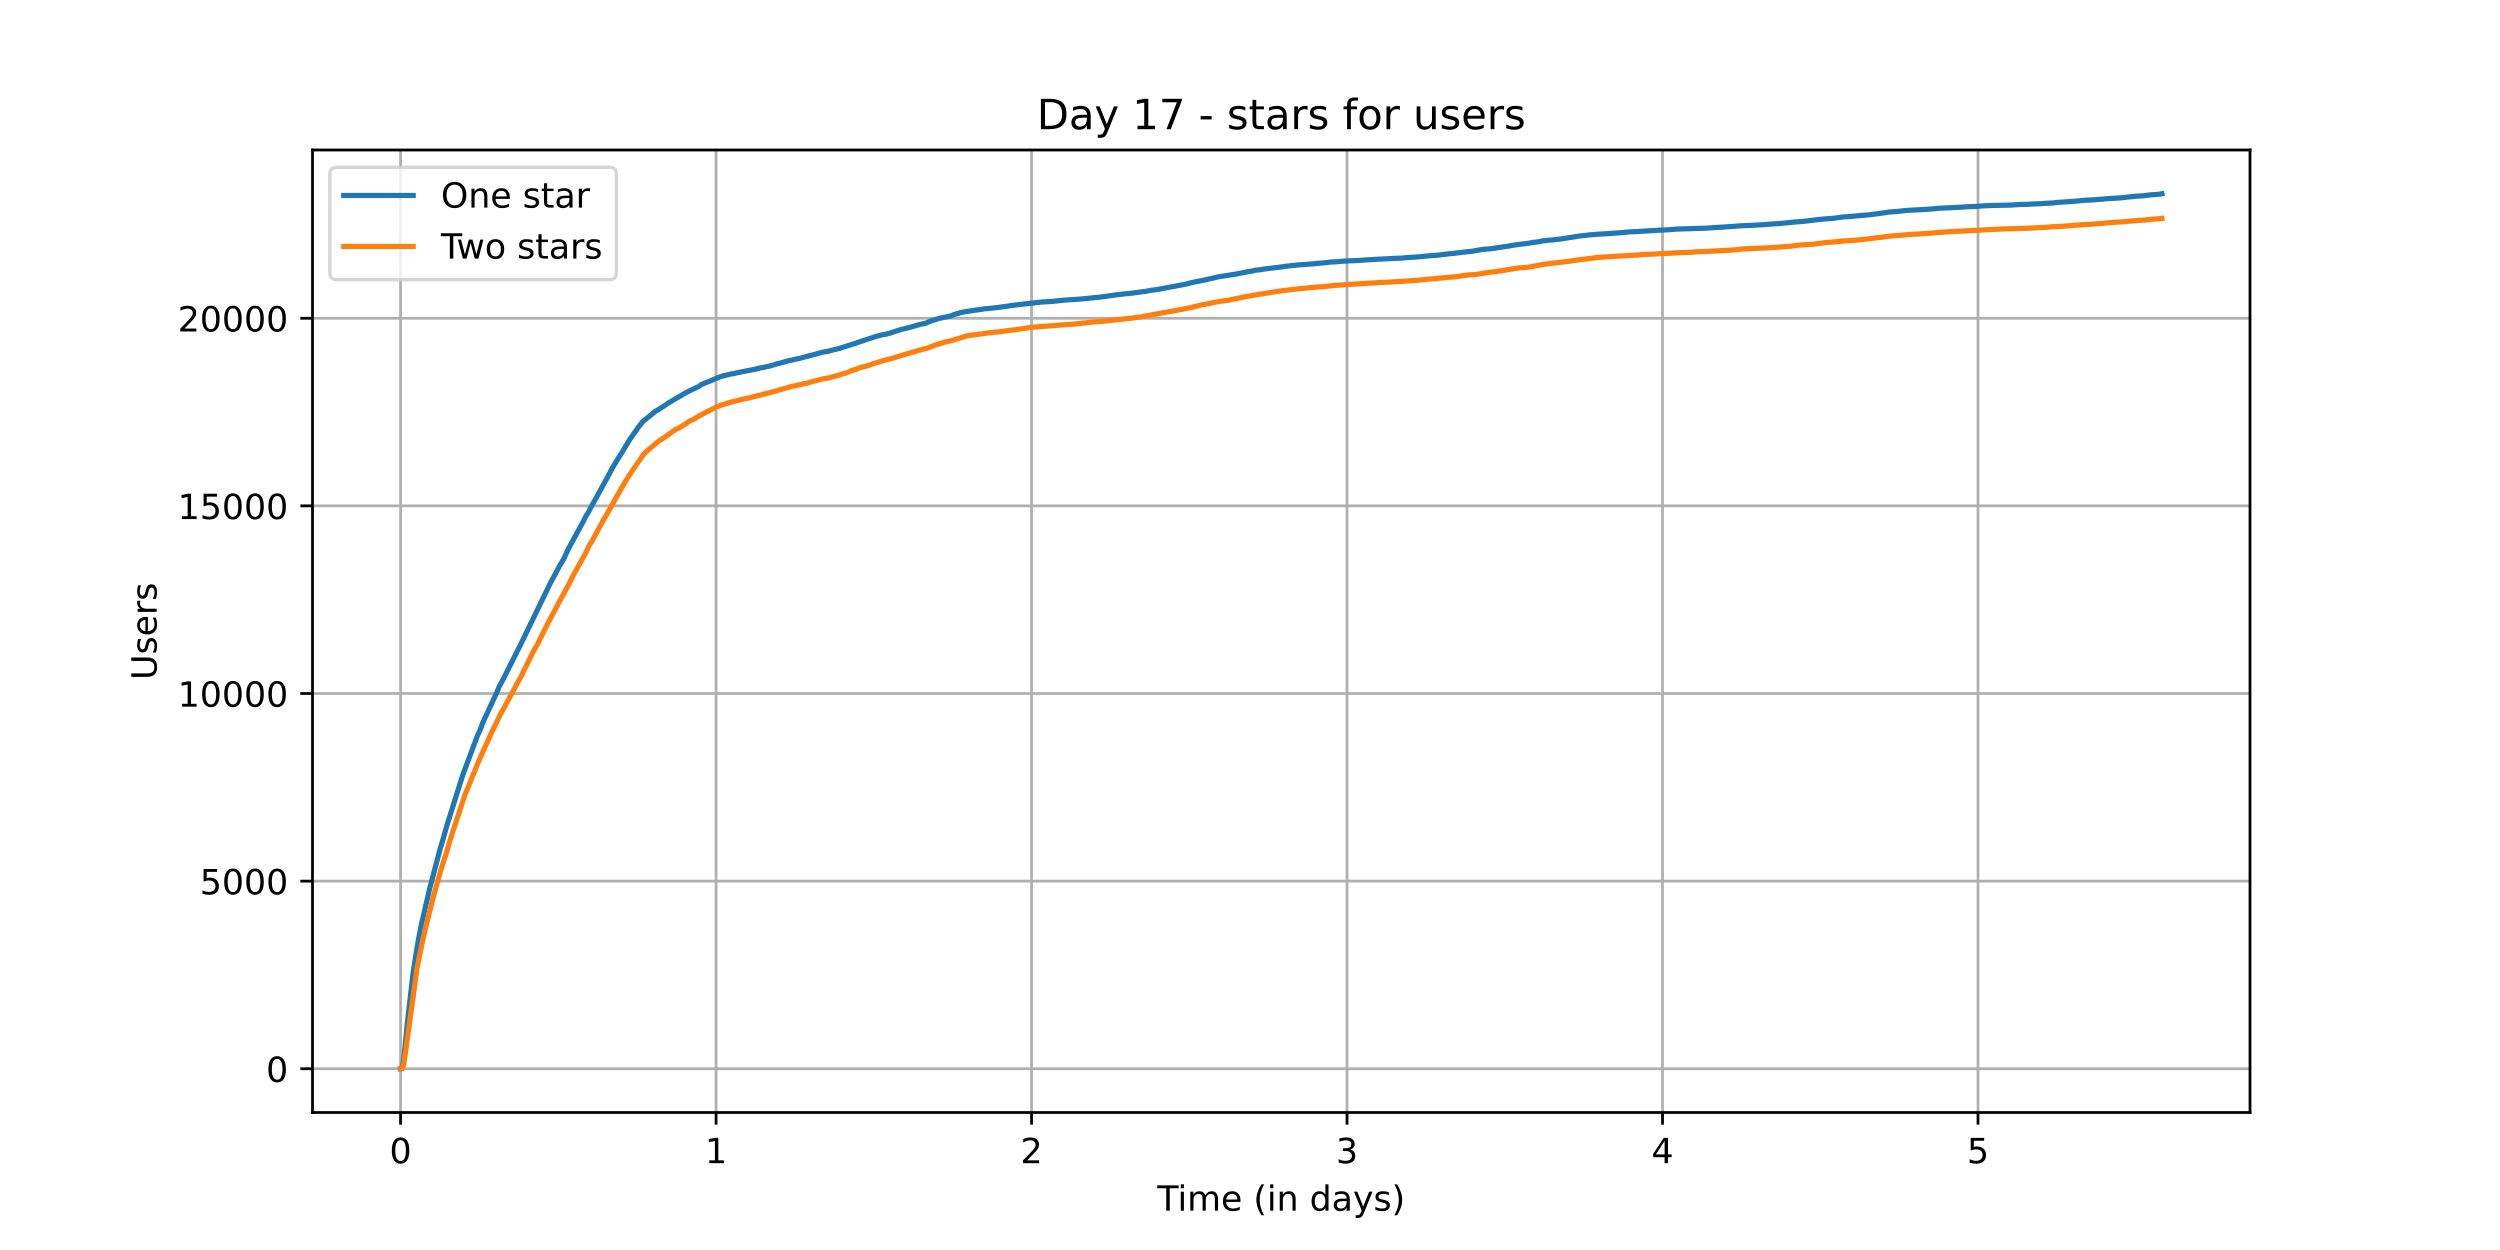 <?xml version="1.0" encoding="utf-8" standalone="no"?>
<!DOCTYPE svg PUBLIC "-//W3C//DTD SVG 1.1//EN"
  "http://www.w3.org/Graphics/SVG/1.1/DTD/svg11.dtd">
<!-- Created with matplotlib (https://matplotlib.org/) -->
<svg height="360pt" version="1.1" viewBox="0 0 720 360" width="720pt" xmlns="http://www.w3.org/2000/svg" xmlns:xlink="http://www.w3.org/1999/xlink">
 <defs>
  <style type="text/css">*{stroke-linecap:butt;stroke-linejoin:round;}</style>
 </defs>
 <g id="figure_1">
  <g id="patch_1">
   <path d="M 0 360 
L 720 360 
L 720 0 
L 0 0 
z
" style="fill:#ffffff;"/>
  </g>
  <g id="axes_1">
   <g id="patch_2">
    <path d="M 90 320.4 
L 648 320.4 
L 648 43.2 
L 90 43.2 
z
" style="fill:#ffffff;"/>
   </g>
   <g id="matplotlib.axis_1">
    <g id="xtick_1">
     <g id="line2d_1">
      <path clip-path="url(#p20325090d9)" d="M 115.364 320.4 
L 115.364 43.2 
" style="fill:none;stroke:#b0b0b0;stroke-linecap:square;stroke-width:0.8;"/>
     </g>
     <g id="line2d_2">
      <defs>
       <path d="M 0 0 
L 0 3.5 
" id="m3f85463f6f" style="stroke:#000000;stroke-width:0.8;"/>
      </defs>
      <g>
       <use style="stroke:#000000;stroke-width:0.8;" x="115.364" xlink:href="#m3f85463f6f" y="320.4"/>
      </g>
     </g>
     <g id="text_1">
      <!-- 0 -->
      <g transform="translate(112.182 334.998)scale(0.1 -0.1)">
       <defs>
        <path d="M 31.781 66.406 
Q 24.172 66.406 20.328 58.906 
Q 16.5 51.422 16.5 36.375 
Q 16.5 21.391 20.328 13.891 
Q 24.172 6.391 31.781 6.391 
Q 39.453 6.391 43.281 13.891 
Q 47.125 21.391 47.125 36.375 
Q 47.125 51.422 43.281 58.906 
Q 39.453 66.406 31.781 66.406 
z
M 31.781 74.219 
Q 44.047 74.219 50.516 64.516 
Q 56.984 54.828 56.984 36.375 
Q 56.984 17.969 50.516 8.266 
Q 44.047 -1.422 31.781 -1.422 
Q 19.531 -1.422 13.062 8.266 
Q 6.594 17.969 6.594 36.375 
Q 6.594 54.828 13.062 64.516 
Q 19.531 74.219 31.781 74.219 
z
" id="DejaVuSans-48"/>
       </defs>
       <use xlink:href="#DejaVuSans-48"/>
      </g>
     </g>
    </g>
    <g id="xtick_2">
     <g id="line2d_3">
      <path clip-path="url(#p20325090d9)" d="M 206.224 320.4 
L 206.224 43.2 
" style="fill:none;stroke:#b0b0b0;stroke-linecap:square;stroke-width:0.8;"/>
     </g>
     <g id="line2d_4">
      <g>
       <use style="stroke:#000000;stroke-width:0.8;" x="206.224" xlink:href="#m3f85463f6f" y="320.4"/>
      </g>
     </g>
     <g id="text_2">
      <!-- 1 -->
      <g transform="translate(203.043 334.998)scale(0.1 -0.1)">
       <defs>
        <path d="M 12.406 8.297 
L 28.516 8.297 
L 28.516 63.922 
L 10.984 60.406 
L 10.984 69.391 
L 28.422 72.906 
L 38.281 72.906 
L 38.281 8.297 
L 54.391 8.297 
L 54.391 0 
L 12.406 0 
z
" id="DejaVuSans-49"/>
       </defs>
       <use xlink:href="#DejaVuSans-49"/>
      </g>
     </g>
    </g>
    <g id="xtick_3">
     <g id="line2d_5">
      <path clip-path="url(#p20325090d9)" d="M 297.085 320.4 
L 297.085 43.2 
" style="fill:none;stroke:#b0b0b0;stroke-linecap:square;stroke-width:0.8;"/>
     </g>
     <g id="line2d_6">
      <g>
       <use style="stroke:#000000;stroke-width:0.8;" x="297.085" xlink:href="#m3f85463f6f" y="320.4"/>
      </g>
     </g>
     <g id="text_3">
      <!-- 2 -->
      <g transform="translate(293.903 334.998)scale(0.1 -0.1)">
       <defs>
        <path d="M 19.188 8.297 
L 53.609 8.297 
L 53.609 0 
L 7.328 0 
L 7.328 8.297 
Q 12.938 14.109 22.625 23.891 
Q 32.328 33.688 34.812 36.531 
Q 39.547 41.844 41.422 45.531 
Q 43.312 49.219 43.312 52.781 
Q 43.312 58.594 39.234 62.25 
Q 35.156 65.922 28.609 65.922 
Q 23.969 65.922 18.812 64.312 
Q 13.672 62.703 7.812 59.422 
L 7.812 69.391 
Q 13.766 71.781 18.938 73 
Q 24.125 74.219 28.422 74.219 
Q 39.75 74.219 46.484 68.547 
Q 53.219 62.891 53.219 53.422 
Q 53.219 48.922 51.531 44.891 
Q 49.859 40.875 45.406 35.406 
Q 44.188 33.984 37.641 27.219 
Q 31.109 20.453 19.188 8.297 
z
" id="DejaVuSans-50"/>
       </defs>
       <use xlink:href="#DejaVuSans-50"/>
      </g>
     </g>
    </g>
    <g id="xtick_4">
     <g id="line2d_7">
      <path clip-path="url(#p20325090d9)" d="M 387.945 320.4 
L 387.945 43.2 
" style="fill:none;stroke:#b0b0b0;stroke-linecap:square;stroke-width:0.8;"/>
     </g>
     <g id="line2d_8">
      <g>
       <use style="stroke:#000000;stroke-width:0.8;" x="387.945" xlink:href="#m3f85463f6f" y="320.4"/>
      </g>
     </g>
     <g id="text_4">
      <!-- 3 -->
      <g transform="translate(384.764 334.998)scale(0.1 -0.1)">
       <defs>
        <path d="M 40.578 39.312 
Q 47.656 37.797 51.625 33 
Q 55.609 28.219 55.609 21.188 
Q 55.609 10.406 48.188 4.484 
Q 40.766 -1.422 27.094 -1.422 
Q 22.516 -1.422 17.656 -0.516 
Q 12.797 0.391 7.625 2.203 
L 7.625 11.719 
Q 11.719 9.328 16.594 8.109 
Q 21.484 6.891 26.812 6.891 
Q 36.078 6.891 40.938 10.547 
Q 45.797 14.203 45.797 21.188 
Q 45.797 27.641 41.281 31.266 
Q 36.766 34.906 28.719 34.906 
L 20.219 34.906 
L 20.219 43.016 
L 29.109 43.016 
Q 36.375 43.016 40.234 45.922 
Q 44.094 48.828 44.094 54.297 
Q 44.094 59.906 40.109 62.906 
Q 36.141 65.922 28.719 65.922 
Q 24.656 65.922 20.016 65.031 
Q 15.375 64.156 9.812 62.312 
L 9.812 71.094 
Q 15.438 72.656 20.344 73.438 
Q 25.25 74.219 29.594 74.219 
Q 40.828 74.219 47.359 69.109 
Q 53.906 64.016 53.906 55.328 
Q 53.906 49.266 50.438 45.094 
Q 46.969 40.922 40.578 39.312 
z
" id="DejaVuSans-51"/>
       </defs>
       <use xlink:href="#DejaVuSans-51"/>
      </g>
     </g>
    </g>
    <g id="xtick_5">
     <g id="line2d_9">
      <path clip-path="url(#p20325090d9)" d="M 478.806 320.4 
L 478.806 43.2 
" style="fill:none;stroke:#b0b0b0;stroke-linecap:square;stroke-width:0.8;"/>
     </g>
     <g id="line2d_10">
      <g>
       <use style="stroke:#000000;stroke-width:0.8;" x="478.806" xlink:href="#m3f85463f6f" y="320.4"/>
      </g>
     </g>
     <g id="text_5">
      <!-- 4 -->
      <g transform="translate(475.624 334.998)scale(0.1 -0.1)">
       <defs>
        <path d="M 37.797 64.312 
L 12.891 25.391 
L 37.797 25.391 
z
M 35.203 72.906 
L 47.609 72.906 
L 47.609 25.391 
L 58.016 25.391 
L 58.016 17.188 
L 47.609 17.188 
L 47.609 0 
L 37.797 0 
L 37.797 17.188 
L 4.891 17.188 
L 4.891 26.703 
z
" id="DejaVuSans-52"/>
       </defs>
       <use xlink:href="#DejaVuSans-52"/>
      </g>
     </g>
    </g>
    <g id="xtick_6">
     <g id="line2d_11">
      <path clip-path="url(#p20325090d9)" d="M 569.666 320.4 
L 569.666 43.2 
" style="fill:none;stroke:#b0b0b0;stroke-linecap:square;stroke-width:0.8;"/>
     </g>
     <g id="line2d_12">
      <g>
       <use style="stroke:#000000;stroke-width:0.8;" x="569.666" xlink:href="#m3f85463f6f" y="320.4"/>
      </g>
     </g>
     <g id="text_6">
      <!-- 5 -->
      <g transform="translate(566.485 334.998)scale(0.1 -0.1)">
       <defs>
        <path d="M 10.797 72.906 
L 49.516 72.906 
L 49.516 64.594 
L 19.828 64.594 
L 19.828 46.734 
Q 21.969 47.469 24.109 47.828 
Q 26.266 48.188 28.422 48.188 
Q 40.625 48.188 47.75 41.5 
Q 54.891 34.812 54.891 23.391 
Q 54.891 11.625 47.562 5.094 
Q 40.234 -1.422 26.906 -1.422 
Q 22.312 -1.422 17.547 -0.641 
Q 12.797 0.141 7.719 1.703 
L 7.719 11.625 
Q 12.109 9.234 16.797 8.062 
Q 21.484 6.891 26.703 6.891 
Q 35.156 6.891 40.078 11.328 
Q 45.016 15.766 45.016 23.391 
Q 45.016 31 40.078 35.438 
Q 35.156 39.891 26.703 39.891 
Q 22.75 39.891 18.812 39.016 
Q 14.891 38.141 10.797 36.281 
z
" id="DejaVuSans-53"/>
       </defs>
       <use xlink:href="#DejaVuSans-53"/>
      </g>
     </g>
    </g>
    <g id="text_7">
     <!-- Time (in days) -->
     <g transform="translate(333.327 348.677)scale(0.1 -0.1)">
      <defs>
       <path d="M -0.297 72.906 
L 61.375 72.906 
L 61.375 64.594 
L 35.5 64.594 
L 35.5 0 
L 25.594 0 
L 25.594 64.594 
L -0.297 64.594 
z
" id="DejaVuSans-84"/>
       <path d="M 9.422 54.688 
L 18.406 54.688 
L 18.406 0 
L 9.422 0 
z
M 9.422 75.984 
L 18.406 75.984 
L 18.406 64.594 
L 9.422 64.594 
z
" id="DejaVuSans-105"/>
       <path d="M 52 44.188 
Q 55.375 50.25 60.062 53.125 
Q 64.75 56 71.094 56 
Q 79.641 56 84.281 50.016 
Q 88.922 44.047 88.922 33.016 
L 88.922 0 
L 79.891 0 
L 79.891 32.719 
Q 79.891 40.578 77.094 44.375 
Q 74.312 48.188 68.609 48.188 
Q 61.625 48.188 57.562 43.547 
Q 53.516 38.922 53.516 30.906 
L 53.516 0 
L 44.484 0 
L 44.484 32.719 
Q 44.484 40.625 41.703 44.406 
Q 38.922 48.188 33.109 48.188 
Q 26.219 48.188 22.156 43.531 
Q 18.109 38.875 18.109 30.906 
L 18.109 0 
L 9.078 0 
L 9.078 54.688 
L 18.109 54.688 
L 18.109 46.188 
Q 21.188 51.219 25.484 53.609 
Q 29.781 56 35.688 56 
Q 41.656 56 45.828 52.969 
Q 50 49.953 52 44.188 
z
" id="DejaVuSans-109"/>
       <path d="M 56.203 29.594 
L 56.203 25.203 
L 14.891 25.203 
Q 15.484 15.922 20.484 11.062 
Q 25.484 6.203 34.422 6.203 
Q 39.594 6.203 44.453 7.469 
Q 49.312 8.734 54.109 11.281 
L 54.109 2.781 
Q 49.266 0.734 44.188 -0.344 
Q 39.109 -1.422 33.891 -1.422 
Q 20.797 -1.422 13.156 6.188 
Q 5.516 13.812 5.516 26.812 
Q 5.516 40.234 12.766 48.109 
Q 20.016 56 32.328 56 
Q 43.359 56 49.781 48.891 
Q 56.203 41.797 56.203 29.594 
z
M 47.219 32.234 
Q 47.125 39.594 43.094 43.984 
Q 39.062 48.391 32.422 48.391 
Q 24.906 48.391 20.391 44.141 
Q 15.875 39.891 15.188 32.172 
z
" id="DejaVuSans-101"/>
       <path id="DejaVuSans-32"/>
       <path d="M 31 75.875 
Q 24.469 64.656 21.281 53.656 
Q 18.109 42.672 18.109 31.391 
Q 18.109 20.125 21.312 9.062 
Q 24.516 -2 31 -13.188 
L 23.188 -13.188 
Q 15.875 -1.703 12.234 9.375 
Q 8.594 20.453 8.594 31.391 
Q 8.594 42.281 12.203 53.312 
Q 15.828 64.359 23.188 75.875 
z
" id="DejaVuSans-40"/>
       <path d="M 54.891 33.016 
L 54.891 0 
L 45.906 0 
L 45.906 32.719 
Q 45.906 40.484 42.875 44.328 
Q 39.844 48.188 33.797 48.188 
Q 26.516 48.188 22.312 43.547 
Q 18.109 38.922 18.109 30.906 
L 18.109 0 
L 9.078 0 
L 9.078 54.688 
L 18.109 54.688 
L 18.109 46.188 
Q 21.344 51.125 25.703 53.562 
Q 30.078 56 35.797 56 
Q 45.219 56 50.047 50.172 
Q 54.891 44.344 54.891 33.016 
z
" id="DejaVuSans-110"/>
       <path d="M 45.406 46.391 
L 45.406 75.984 
L 54.391 75.984 
L 54.391 0 
L 45.406 0 
L 45.406 8.203 
Q 42.578 3.328 38.25 0.953 
Q 33.938 -1.422 27.875 -1.422 
Q 17.969 -1.422 11.734 6.484 
Q 5.516 14.406 5.516 27.297 
Q 5.516 40.188 11.734 48.094 
Q 17.969 56 27.875 56 
Q 33.938 56 38.25 53.625 
Q 42.578 51.266 45.406 46.391 
z
M 14.797 27.297 
Q 14.797 17.391 18.875 11.75 
Q 22.953 6.109 30.078 6.109 
Q 37.203 6.109 41.297 11.75 
Q 45.406 17.391 45.406 27.297 
Q 45.406 37.203 41.297 42.844 
Q 37.203 48.484 30.078 48.484 
Q 22.953 48.484 18.875 42.844 
Q 14.797 37.203 14.797 27.297 
z
" id="DejaVuSans-100"/>
       <path d="M 34.281 27.484 
Q 23.391 27.484 19.188 25 
Q 14.984 22.516 14.984 16.5 
Q 14.984 11.719 18.141 8.906 
Q 21.297 6.109 26.703 6.109 
Q 34.188 6.109 38.703 11.406 
Q 43.219 16.703 43.219 25.484 
L 43.219 27.484 
z
M 52.203 31.203 
L 52.203 0 
L 43.219 0 
L 43.219 8.297 
Q 40.141 3.328 35.547 0.953 
Q 30.953 -1.422 24.312 -1.422 
Q 15.922 -1.422 10.953 3.297 
Q 6 8.016 6 15.922 
Q 6 25.141 12.172 29.828 
Q 18.359 34.516 30.609 34.516 
L 43.219 34.516 
L 43.219 35.406 
Q 43.219 41.609 39.141 45 
Q 35.062 48.391 27.688 48.391 
Q 23 48.391 18.547 47.266 
Q 14.109 46.141 10.016 43.891 
L 10.016 52.203 
Q 14.938 54.109 19.578 55.047 
Q 24.219 56 28.609 56 
Q 40.484 56 46.344 49.844 
Q 52.203 43.703 52.203 31.203 
z
" id="DejaVuSans-97"/>
       <path d="M 32.172 -5.078 
Q 28.375 -14.844 24.75 -17.812 
Q 21.141 -20.797 15.094 -20.797 
L 7.906 -20.797 
L 7.906 -13.281 
L 13.188 -13.281 
Q 16.891 -13.281 18.938 -11.516 
Q 21 -9.766 23.484 -3.219 
L 25.094 0.875 
L 2.984 54.688 
L 12.5 54.688 
L 29.594 11.922 
L 46.688 54.688 
L 56.203 54.688 
z
" id="DejaVuSans-121"/>
       <path d="M 44.281 53.078 
L 44.281 44.578 
Q 40.484 46.531 36.375 47.5 
Q 32.281 48.484 27.875 48.484 
Q 21.188 48.484 17.844 46.438 
Q 14.5 44.391 14.5 40.281 
Q 14.5 37.156 16.891 35.375 
Q 19.281 33.594 26.516 31.984 
L 29.594 31.297 
Q 39.156 29.25 43.188 25.516 
Q 47.219 21.781 47.219 15.094 
Q 47.219 7.469 41.188 3.016 
Q 35.156 -1.422 24.609 -1.422 
Q 20.219 -1.422 15.453 -0.562 
Q 10.688 0.297 5.422 2 
L 5.422 11.281 
Q 10.406 8.688 15.234 7.391 
Q 20.062 6.109 24.812 6.109 
Q 31.156 6.109 34.562 8.281 
Q 37.984 10.453 37.984 14.406 
Q 37.984 18.062 35.516 20.016 
Q 33.062 21.969 24.703 23.781 
L 21.578 24.516 
Q 13.234 26.266 9.516 29.906 
Q 5.812 33.547 5.812 39.891 
Q 5.812 47.609 11.281 51.797 
Q 16.75 56 26.812 56 
Q 31.781 56 36.172 55.266 
Q 40.578 54.547 44.281 53.078 
z
" id="DejaVuSans-115"/>
       <path d="M 8.016 75.875 
L 15.828 75.875 
Q 23.141 64.359 26.781 53.312 
Q 30.422 42.281 30.422 31.391 
Q 30.422 20.453 26.781 9.375 
Q 23.141 -1.703 15.828 -13.188 
L 8.016 -13.188 
Q 14.5 -2 17.703 9.062 
Q 20.906 20.125 20.906 31.391 
Q 20.906 42.672 17.703 53.656 
Q 14.5 64.656 8.016 75.875 
z
" id="DejaVuSans-41"/>
      </defs>
      <use xlink:href="#DejaVuSans-84"/>
      <use x="57.959" xlink:href="#DejaVuSans-105"/>
      <use x="85.742" xlink:href="#DejaVuSans-109"/>
      <use x="183.154" xlink:href="#DejaVuSans-101"/>
      <use x="244.678" xlink:href="#DejaVuSans-32"/>
      <use x="276.465" xlink:href="#DejaVuSans-40"/>
      <use x="315.479" xlink:href="#DejaVuSans-105"/>
      <use x="343.262" xlink:href="#DejaVuSans-110"/>
      <use x="406.641" xlink:href="#DejaVuSans-32"/>
      <use x="438.428" xlink:href="#DejaVuSans-100"/>
      <use x="501.904" xlink:href="#DejaVuSans-97"/>
      <use x="563.184" xlink:href="#DejaVuSans-121"/>
      <use x="622.363" xlink:href="#DejaVuSans-115"/>
      <use x="674.463" xlink:href="#DejaVuSans-41"/>
     </g>
    </g>
   </g>
   <g id="matplotlib.axis_2">
    <g id="ytick_1">
     <g id="line2d_13">
      <path clip-path="url(#p20325090d9)" d="M 90 307.8 
L 648 307.8 
" style="fill:none;stroke:#b0b0b0;stroke-linecap:square;stroke-width:0.8;"/>
     </g>
     <g id="line2d_14">
      <defs>
       <path d="M 0 0 
L -3.5 0 
" id="md14e456ceb" style="stroke:#000000;stroke-width:0.8;"/>
      </defs>
      <g>
       <use style="stroke:#000000;stroke-width:0.8;" x="90" xlink:href="#md14e456ceb" y="307.8"/>
      </g>
     </g>
     <g id="text_8">
      <!-- 0 -->
      <g transform="translate(76.638 311.599)scale(0.1 -0.1)">
       <use xlink:href="#DejaVuSans-48"/>
      </g>
     </g>
    </g>
    <g id="ytick_2">
     <g id="line2d_15">
      <path clip-path="url(#p20325090d9)" d="M 90 253.764 
L 648 253.764 
" style="fill:none;stroke:#b0b0b0;stroke-linecap:square;stroke-width:0.8;"/>
     </g>
     <g id="line2d_16">
      <g>
       <use style="stroke:#000000;stroke-width:0.8;" x="90" xlink:href="#md14e456ceb" y="253.764"/>
      </g>
     </g>
     <g id="text_9">
      <!-- 5000 -->
      <g transform="translate(57.55 257.564)scale(0.1 -0.1)">
       <use xlink:href="#DejaVuSans-53"/>
       <use x="63.623" xlink:href="#DejaVuSans-48"/>
       <use x="127.246" xlink:href="#DejaVuSans-48"/>
       <use x="190.869" xlink:href="#DejaVuSans-48"/>
      </g>
     </g>
    </g>
    <g id="ytick_3">
     <g id="line2d_17">
      <path clip-path="url(#p20325090d9)" d="M 90 199.729 
L 648 199.729 
" style="fill:none;stroke:#b0b0b0;stroke-linecap:square;stroke-width:0.8;"/>
     </g>
     <g id="line2d_18">
      <g>
       <use style="stroke:#000000;stroke-width:0.8;" x="90" xlink:href="#md14e456ceb" y="199.729"/>
      </g>
     </g>
     <g id="text_10">
      <!-- 10000 -->
      <g transform="translate(51.188 203.528)scale(0.1 -0.1)">
       <use xlink:href="#DejaVuSans-49"/>
       <use x="63.623" xlink:href="#DejaVuSans-48"/>
       <use x="127.246" xlink:href="#DejaVuSans-48"/>
       <use x="190.869" xlink:href="#DejaVuSans-48"/>
       <use x="254.492" xlink:href="#DejaVuSans-48"/>
      </g>
     </g>
    </g>
    <g id="ytick_4">
     <g id="line2d_19">
      <path clip-path="url(#p20325090d9)" d="M 90 145.693 
L 648 145.693 
" style="fill:none;stroke:#b0b0b0;stroke-linecap:square;stroke-width:0.8;"/>
     </g>
     <g id="line2d_20">
      <g>
       <use style="stroke:#000000;stroke-width:0.8;" x="90" xlink:href="#md14e456ceb" y="145.693"/>
      </g>
     </g>
     <g id="text_11">
      <!-- 15000 -->
      <g transform="translate(51.188 149.493)scale(0.1 -0.1)">
       <use xlink:href="#DejaVuSans-49"/>
       <use x="63.623" xlink:href="#DejaVuSans-53"/>
       <use x="127.246" xlink:href="#DejaVuSans-48"/>
       <use x="190.869" xlink:href="#DejaVuSans-48"/>
       <use x="254.492" xlink:href="#DejaVuSans-48"/>
      </g>
     </g>
    </g>
    <g id="ytick_5">
     <g id="line2d_21">
      <path clip-path="url(#p20325090d9)" d="M 90 91.658 
L 648 91.658 
" style="fill:none;stroke:#b0b0b0;stroke-linecap:square;stroke-width:0.8;"/>
     </g>
     <g id="line2d_22">
      <g>
       <use style="stroke:#000000;stroke-width:0.8;" x="90" xlink:href="#md14e456ceb" y="91.658"/>
      </g>
     </g>
     <g id="text_12">
      <!-- 20000 -->
      <g transform="translate(51.188 95.457)scale(0.1 -0.1)">
       <use xlink:href="#DejaVuSans-50"/>
       <use x="63.623" xlink:href="#DejaVuSans-48"/>
       <use x="127.246" xlink:href="#DejaVuSans-48"/>
       <use x="190.869" xlink:href="#DejaVuSans-48"/>
       <use x="254.492" xlink:href="#DejaVuSans-48"/>
      </g>
     </g>
    </g>
    <g id="text_13">
     <!-- Users -->
     <g transform="translate(45.108 195.801)rotate(-90)scale(0.1 -0.1)">
      <defs>
       <path d="M 8.688 72.906 
L 18.609 72.906 
L 18.609 28.609 
Q 18.609 16.891 22.844 11.734 
Q 27.094 6.594 36.625 6.594 
Q 46.094 6.594 50.344 11.734 
Q 54.594 16.891 54.594 28.609 
L 54.594 72.906 
L 64.5 72.906 
L 64.5 27.391 
Q 64.5 13.141 57.438 5.859 
Q 50.391 -1.422 36.625 -1.422 
Q 22.797 -1.422 15.734 5.859 
Q 8.688 13.141 8.688 27.391 
z
" id="DejaVuSans-85"/>
       <path d="M 41.109 46.297 
Q 39.594 47.172 37.812 47.578 
Q 36.031 48 33.891 48 
Q 26.266 48 22.188 43.047 
Q 18.109 38.094 18.109 28.812 
L 18.109 0 
L 9.078 0 
L 9.078 54.688 
L 18.109 54.688 
L 18.109 46.188 
Q 20.953 51.172 25.484 53.578 
Q 30.031 56 36.531 56 
Q 37.453 56 38.578 55.875 
Q 39.703 55.766 41.062 55.516 
z
" id="DejaVuSans-114"/>
      </defs>
      <use xlink:href="#DejaVuSans-85"/>
      <use x="73.193" xlink:href="#DejaVuSans-115"/>
      <use x="125.293" xlink:href="#DejaVuSans-101"/>
      <use x="186.816" xlink:href="#DejaVuSans-114"/>
      <use x="227.93" xlink:href="#DejaVuSans-115"/>
     </g>
    </g>
   </g>
   <g id="line2d_23">
    <path clip-path="url(#p20325090d9)" d="M 115.364 307.8 
L 115.709 307.746 
L 115.959 306.968 
L 116.271 305.228 
L 116.771 300.257 
L 117.396 293.956 
L 117.959 289.017 
L 118.96 280.242 
L 119.524 276.632 
L 119.961 273.855 
L 120.524 270.537 
L 121.337 266.366 
L 123.777 255.796 
L 126.844 244.157 
L 127.47 242.136 
L 128.91 237.046 
L 129.41 235.511 
L 129.974 233.707 
L 132.787 224.747 
L 133.288 223.202 
L 133.663 222.121 
L 134.162 220.824 
L 136.915 213.454 
L 137.477 211.93 
L 138.102 210.623 
L 138.415 209.855 
L 139.04 208.137 
L 142.668 200.302 
L 142.98 199.664 
L 143.793 197.676 
L 144.668 196.109 
L 148.17 189.149 
L 148.42 188.673 
L 149.046 187.355 
L 149.484 186.555 
L 158.677 167.567 
L 158.989 167.048 
L 159.24 166.551 
L 159.489 166.097 
L 159.927 165.319 
L 161.053 163.158 
L 161.49 162.401 
L 161.677 162.142 
L 162.615 160.456 
L 162.74 160.121 
L 163.178 159.17 
L 163.366 158.792 
L 163.804 157.819 
L 163.991 157.538 
L 164.553 156.479 
L 165.68 154.415 
L 167.806 150.513 
L 168.681 148.784 
L 169.683 147.109 
L 169.996 146.418 
L 170.309 145.888 
L 172.561 141.803 
L 174.876 137.621 
L 176.127 135.221 
L 176.377 134.767 
L 177.565 132.768 
L 177.815 132.347 
L 178.879 130.704 
L 181.509 126.338 
L 182.009 125.69 
L 182.572 124.836 
L 183.136 124.101 
L 183.949 122.89 
L 185.138 121.399 
L 188.202 118.903 
L 188.39 118.741 
L 188.827 118.416 
L 189.328 118.146 
L 191.641 116.666 
L 192.079 116.32 
L 192.766 115.877 
L 193.017 115.79 
L 194.955 114.591 
L 195.268 114.439 
L 196.894 113.467 
L 197.956 112.851 
L 200.52 111.64 
L 200.896 111.489 
L 201.396 111.186 
L 201.959 110.787 
L 202.271 110.603 
L 204.585 109.706 
L 204.835 109.587 
L 205.334 109.36 
L 206.773 108.766 
L 207.085 108.625 
L 207.835 108.398 
L 208.211 108.247 
L 210.024 107.836 
L 210.462 107.707 
L 211.337 107.609 
L 211.9 107.436 
L 212.4 107.328 
L 217.59 106.312 
L 218.966 105.945 
L 219.842 105.837 
L 220.967 105.556 
L 221.529 105.459 
L 223.78 104.789 
L 224.843 104.529 
L 225.093 104.454 
L 226.906 103.935 
L 227.532 103.827 
L 229.095 103.449 
L 229.846 103.297 
L 230.345 103.2 
L 232.098 102.714 
L 232.536 102.616 
L 233.849 102.271 
L 235.037 101.957 
L 236.976 101.406 
L 237.538 101.32 
L 237.851 101.276 
L 238.538 101.168 
L 238.726 101.093 
L 240.039 100.758 
L 241.54 100.39 
L 242.04 100.25 
L 245.855 99.028 
L 246.292 98.942 
L 246.855 98.683 
L 252.295 96.889 
L 252.732 96.791 
L 254.296 96.37 
L 255.109 96.273 
L 255.421 96.165 
L 255.922 96.056 
L 259.676 94.846 
L 260.177 94.738 
L 260.615 94.63 
L 261.866 94.306 
L 262.366 94.198 
L 262.679 94.111 
L 263.242 93.927 
L 263.555 93.819 
L 265.118 93.398 
L 265.682 93.29 
L 266.87 93.02 
L 267.121 92.847 
L 268.123 92.447 
L 268.811 92.22 
L 269.249 92.101 
L 269.561 92.015 
L 270.312 91.734 
L 270.813 91.626 
L 273.815 90.999 
L 275.006 90.502 
L 276.006 90.264 
L 276.444 90.091 
L 276.882 89.983 
L 277.508 89.875 
L 278.008 89.767 
L 282.073 89.162 
L 282.887 89.053 
L 283.511 88.935 
L 284.95 88.827 
L 285.45 88.772 
L 287.452 88.535 
L 288.328 88.427 
L 291.892 87.908 
L 292.892 87.8 
L 294.956 87.551 
L 295.831 87.443 
L 297.457 87.27 
L 298.395 87.162 
L 300.084 86.978 
L 301.961 86.87 
L 302.836 86.827 
L 303.899 86.719 
L 305.525 86.546 
L 306.713 86.438 
L 307.901 86.341 
L 309.715 86.244 
L 310.152 86.2 
L 311.528 86.092 
L 311.965 86.038 
L 313.341 85.93 
L 315.155 85.725 
L 316.405 85.617 
L 318.969 85.282 
L 319.594 85.174 
L 320.094 85.12 
L 320.844 85.012 
L 321.533 84.893 
L 322.596 84.795 
L 323.033 84.752 
L 323.659 84.644 
L 324.722 84.569 
L 325.66 84.46 
L 326.098 84.417 
L 329.099 84.007 
L 330.037 83.909 
L 330.849 83.736 
L 331.288 83.639 
L 331.787 83.563 
L 332.788 83.455 
L 333.351 83.369 
L 341.544 81.834 
L 343.17 81.38 
L 343.671 81.305 
L 343.983 81.218 
L 344.734 81.078 
L 347.548 80.494 
L 347.922 80.408 
L 349.924 79.954 
L 350.987 79.695 
L 355.489 79.014 
L 356.113 78.906 
L 359.741 78.182 
L 360.179 78.127 
L 360.804 78.041 
L 361.429 77.825 
L 362.68 77.717 
L 363.367 77.609 
L 363.743 77.533 
L 364.493 77.425 
L 366.494 77.187 
L 367.432 77.079 
L 369.62 76.809 
L 370.121 76.701 
L 372.059 76.474 
L 373.248 76.377 
L 373.747 76.301 
L 375.624 76.193 
L 376.875 76.085 
L 378.25 75.977 
L 379.688 75.836 
L 381.063 75.728 
L 383.128 75.48 
L 385.128 75.372 
L 386.504 75.242 
L 388.379 75.134 
L 389.192 75.101 
L 391.694 74.993 
L 392.944 74.885 
L 394.632 74.777 
L 395.508 74.734 
L 397.259 74.626 
L 398.009 74.604 
L 400.135 74.496 
L 401.136 74.431 
L 403.699 74.334 
L 404.2 74.269 
L 405.325 74.183 
L 407.076 74.075 
L 408.076 74.01 
L 409.327 73.913 
L 409.889 73.837 
L 411.328 73.697 
L 412.641 73.599 
L 413.017 73.578 
L 414.33 73.459 
L 415.205 73.351 
L 417.394 73.081 
L 418.582 72.972 
L 420.583 72.735 
L 421.458 72.627 
L 423.022 72.465 
L 424.084 72.356 
L 424.835 72.205 
L 425.523 72.097 
L 426.273 71.946 
L 426.96 71.838 
L 427.461 71.784 
L 428.774 71.686 
L 429.149 71.665 
L 434.464 70.865 
L 434.964 70.789 
L 435.277 70.703 
L 436.091 70.595 
L 436.778 70.476 
L 438.905 70.217 
L 439.906 70.119 
L 440.468 70.022 
L 440.906 69.914 
L 443.22 69.622 
L 443.658 69.536 
L 444.159 69.374 
L 445.222 69.276 
L 445.848 69.179 
L 447.473 69.082 
L 447.849 68.995 
L 448.912 68.887 
L 449.349 68.844 
L 455.165 67.936 
L 456.227 67.828 
L 458.041 67.623 
L 459.354 67.515 
L 460.417 67.439 
L 462.23 67.331 
L 463.043 67.299 
L 464.169 67.201 
L 464.544 67.169 
L 466.232 67.061 
L 467.546 66.942 
L 468.671 66.834 
L 469.671 66.769 
L 471.86 66.672 
L 472.36 66.618 
L 473.235 66.575 
L 475.111 66.467 
L 475.987 66.423 
L 477.238 66.326 
L 477.612 66.305 
L 478.488 66.261 
L 480.801 66.153 
L 481.24 66.099 
L 482.616 66.002 
L 482.991 65.969 
L 486.867 65.861 
L 487.743 65.818 
L 491.369 65.71 
L 492.307 65.656 
L 493.62 65.548 
L 494.621 65.483 
L 496.684 65.386 
L 497.122 65.332 
L 498.815 65.224 
L 499.878 65.148 
L 501.003 65.04 
L 501.754 65.018 
L 504.319 64.91 
L 505.256 64.856 
L 507.07 64.748 
L 508.07 64.683 
L 509.571 64.575 
L 510.696 64.489 
L 512.384 64.381 
L 513.697 64.262 
L 514.885 64.154 
L 516.636 63.959 
L 518.198 63.851 
L 519.45 63.743 
L 520.387 63.635 
L 522.638 63.354 
L 523.576 63.246 
L 525.014 63.106 
L 526.14 62.998 
L 527.015 62.954 
L 528.141 62.846 
L 530.893 62.479 
L 532.832 62.371 
L 534.395 62.209 
L 535.584 62.101 
L 536.835 61.992 
L 537.962 61.895 
L 538.337 61.863 
L 538.963 61.776 
L 539.213 61.733 
L 540.277 61.625 
L 543.967 61.085 
L 545.156 60.977 
L 546.032 60.933 
L 547.033 60.836 
L 547.47 60.782 
L 548.408 60.685 
L 548.972 60.609 
L 550.848 60.501 
L 551.661 60.469 
L 553.662 60.361 
L 554.1 60.317 
L 556.227 60.209 
L 557.978 60.015 
L 559.792 59.907 
L 560.543 59.885 
L 562.732 59.777 
L 563.107 59.745 
L 565.421 59.637 
L 565.921 59.572 
L 568.859 59.464 
L 569.297 59.431 
L 570.547 59.323 
L 572.924 59.215 
L 573.799 59.172 
L 578.99 59.075 
L 579.364 59.042 
L 581.053 58.934 
L 581.428 58.912 
L 584.43 58.826 
L 584.742 58.772 
L 587.743 58.664 
L 588.931 58.567 
L 591.12 58.459 
L 592.808 58.275 
L 594.559 58.167 
L 594.933 58.134 
L 596.559 58.026 
L 596.997 57.983 
L 598.497 57.875 
L 600.248 57.68 
L 602.624 57.572 
L 603.5 57.529 
L 604.313 57.421 
L 605.126 57.389 
L 606.188 57.291 
L 606.688 57.237 
L 607.814 57.151 
L 609.878 57.043 
L 610.878 56.978 
L 611.691 56.87 
L 613.318 56.697 
L 614.506 56.589 
L 615.006 56.524 
L 616.882 56.416 
L 618.884 56.178 
L 619.821 56.07 
L 620.697 56.027 
L 622.011 55.919 
L 622.636 55.8 
L 622.636 55.8 
" style="fill:none;stroke:#1f77b4;stroke-linecap:square;stroke-width:1.5;"/>
   </g>
   <g id="line2d_24">
    <path clip-path="url(#p20325090d9)" d="M 115.364 307.8 
L 115.834 307.692 
L 116.021 307.335 
L 116.333 306.147 
L 116.771 303.185 
L 120.149 278.534 
L 122.025 269.424 
L 124.716 258.617 
L 126.532 252.003 
L 126.907 250.749 
L 128.033 247.215 
L 128.533 245.735 
L 129.41 242.698 
L 129.974 240.839 
L 133.475 230.216 
L 133.725 229.449 
L 133.975 228.66 
L 134.601 227.233 
L 136.414 222.759 
L 136.664 222.24 
L 136.977 221.365 
L 138.29 218.252 
L 138.477 217.809 
L 138.728 217.236 
L 141.98 210.104 
L 142.293 209.509 
L 143.793 206.408 
L 144.044 205.759 
L 144.231 205.511 
L 144.668 204.733 
L 144.856 204.43 
L 145.356 203.544 
L 145.731 202.766 
L 146.733 200.961 
L 146.857 200.745 
L 148.233 198.194 
L 148.983 196.735 
L 149.984 194.995 
L 150.859 193.147 
L 151.109 192.64 
L 151.297 192.294 
L 152.736 189.387 
L 153.361 188.036 
L 153.736 187.344 
L 154.862 185.42 
L 155.487 184.145 
L 155.863 183.378 
L 156.613 181.822 
L 158.989 177.164 
L 159.365 176.569 
L 159.739 175.878 
L 160.615 174.17 
L 160.802 173.803 
L 161.178 173.057 
L 161.428 172.722 
L 162.678 170.366 
L 162.991 169.783 
L 163.866 168.226 
L 164.116 167.664 
L 164.304 167.286 
L 164.992 165.892 
L 168.681 159.256 
L 169.746 156.965 
L 170.434 155.96 
L 173.874 149.584 
L 174.563 148.503 
L 175.001 147.682 
L 176.127 145.726 
L 177.253 143.64 
L 178.378 141.673 
L 180.005 138.82 
L 180.821 137.556 
L 181.133 136.972 
L 181.446 136.583 
L 182.635 134.789 
L 182.947 134.314 
L 183.26 133.86 
L 183.573 133.438 
L 183.885 132.93 
L 184.199 132.53 
L 185.325 130.909 
L 185.513 130.693 
L 185.764 130.455 
L 186.014 130.153 
L 190.015 126.803 
L 191.454 125.927 
L 193.955 124.09 
L 194.205 123.928 
L 194.706 123.615 
L 195.268 123.409 
L 195.519 123.236 
L 195.831 123.063 
L 196.394 122.718 
L 196.831 122.469 
L 197.206 122.22 
L 197.582 122.004 
L 198.582 121.259 
L 199.832 120.707 
L 201.271 119.854 
L 201.708 119.594 
L 202.083 119.421 
L 202.959 118.913 
L 203.146 118.859 
L 203.459 118.654 
L 203.709 118.535 
L 204.022 118.395 
L 204.897 117.919 
L 205.96 117.444 
L 206.21 117.271 
L 206.96 116.99 
L 207.398 116.817 
L 207.835 116.644 
L 210.774 115.747 
L 211.15 115.639 
L 213.025 115.239 
L 213.338 115.099 
L 216.215 114.493 
L 216.777 114.299 
L 217.278 114.191 
L 218.403 113.899 
L 219.029 113.791 
L 220.779 113.294 
L 221.342 113.197 
L 223.03 112.71 
L 223.468 112.613 
L 225.718 111.943 
L 226.094 111.846 
L 228.22 111.219 
L 229.095 111.122 
L 229.657 110.938 
L 230.283 110.83 
L 231.598 110.473 
L 232.411 110.365 
L 234.662 109.706 
L 235.162 109.609 
L 236.725 109.176 
L 237.225 109.068 
L 237.788 108.993 
L 238.413 108.884 
L 239.727 108.539 
L 240.164 108.441 
L 242.603 107.707 
L 242.977 107.609 
L 243.291 107.49 
L 243.79 107.415 
L 244.166 107.209 
L 244.416 107.112 
L 244.728 106.961 
L 245.042 106.81 
L 245.479 106.626 
L 246.792 106.323 
L 247.105 106.107 
L 247.48 105.956 
L 248.23 105.74 
L 248.543 105.653 
L 249.168 105.545 
L 249.731 105.351 
L 250.044 105.232 
L 250.482 105.124 
L 251.295 104.821 
L 252.044 104.583 
L 255.046 103.665 
L 256.86 103.243 
L 260.24 102.173 
L 260.677 102.076 
L 261.24 101.903 
L 263.304 101.298 
L 263.743 101.222 
L 264.18 101.049 
L 265.869 100.574 
L 266.245 100.466 
L 267.372 100.163 
L 268.685 99.634 
L 268.936 99.504 
L 272.063 98.542 
L 272.502 98.434 
L 274.253 98.034 
L 274.817 97.861 
L 278.384 96.748 
L 278.946 96.64 
L 281.885 96.24 
L 282.949 96.132 
L 283.324 96.046 
L 284.075 95.97 
L 284.325 95.905 
L 285.576 95.797 
L 286.263 95.7 
L 286.639 95.667 
L 287.765 95.559 
L 290.954 95.116 
L 292.079 95.008 
L 296.956 94.284 
L 298.332 94.187 
L 298.707 94.154 
L 299.708 94.046 
L 300.147 94.003 
L 301.836 93.895 
L 302.774 93.841 
L 303.962 93.744 
L 304.4 93.69 
L 305.962 93.582 
L 307.151 93.484 
L 308.964 93.376 
L 310.464 93.225 
L 311.34 93.128 
L 311.903 93.041 
L 313.091 92.933 
L 314.779 92.749 
L 316.155 92.641 
L 317.405 92.533 
L 318.719 92.425 
L 320.281 92.263 
L 320.969 92.155 
L 322.346 92.025 
L 323.159 91.917 
L 324.91 91.723 
L 326.16 91.615 
L 326.973 91.442 
L 328.348 91.334 
L 329.35 91.107 
L 341.294 88.924 
L 342.17 88.718 
L 342.795 88.621 
L 344.17 88.265 
L 345.796 87.875 
L 346.109 87.778 
L 346.859 87.67 
L 347.672 87.508 
L 348.236 87.411 
L 348.485 87.368 
L 349.673 87.076 
L 350.361 86.968 
L 350.673 86.924 
L 350.987 86.849 
L 351.174 86.784 
L 352.05 86.687 
L 352.613 86.6 
L 353.613 86.492 
L 354.3 86.362 
L 354.801 86.254 
L 358.303 85.552 
L 358.865 85.379 
L 359.804 85.271 
L 360.554 85.12 
L 361.117 85.012 
L 368.307 83.866 
L 368.995 83.758 
L 370.934 83.531 
L 371.997 83.423 
L 372.622 83.315 
L 374.311 83.131 
L 375.624 83.023 
L 377.374 82.829 
L 379 82.72 
L 379.313 82.656 
L 381.439 82.548 
L 382.064 82.45 
L 383.627 82.288 
L 384.44 82.18 
L 385.191 82.159 
L 386.879 82.05 
L 388.254 81.921 
L 390.319 81.813 
L 391.256 81.759 
L 392.881 81.651 
L 393.382 81.597 
L 395.821 81.488 
L 397.071 81.38 
L 399.385 81.272 
L 400.323 81.218 
L 402.511 81.11 
L 403.012 81.056 
L 405.137 80.948 
L 406.514 80.818 
L 408.201 80.71 
L 409.202 80.646 
L 410.14 80.537 
L 410.702 80.462 
L 411.953 80.354 
L 412.892 80.3 
L 413.768 80.202 
L 414.017 80.159 
L 415.268 80.051 
L 416.331 79.943 
L 417.644 79.824 
L 419.02 79.716 
L 419.332 79.673 
L 420.208 79.565 
L 420.833 79.457 
L 421.583 79.349 
L 421.896 79.305 
L 422.834 79.197 
L 423.271 79.154 
L 424.96 79.046 
L 429.649 78.333 
L 430.713 78.225 
L 437.342 77.176 
L 438.78 77.068 
L 440.156 76.939 
L 440.906 76.831 
L 441.407 76.766 
L 441.719 76.679 
L 442.094 76.593 
L 442.657 76.496 
L 443.345 76.366 
L 443.783 76.258 
L 447.098 75.782 
L 448.286 75.685 
L 448.599 75.642 
L 449.475 75.534 
L 451.538 75.285 
L 452.351 75.177 
L 455.602 74.723 
L 456.54 74.615 
L 459.166 74.269 
L 459.916 74.161 
L 460.292 74.129 
L 461.981 74.021 
L 462.981 73.956 
L 464.794 73.848 
L 465.795 73.783 
L 467.92 73.675 
L 469.046 73.588 
L 471.11 73.48 
L 471.797 73.47 
L 472.297 73.383 
L 472.61 73.318 
L 475.299 73.21 
L 476.049 73.189 
L 477.8 73.081 
L 478.55 73.059 
L 480.426 72.951 
L 481.177 72.929 
L 482.741 72.821 
L 483.616 72.778 
L 486.805 72.67 
L 488.181 72.54 
L 490.932 72.432 
L 491.682 72.411 
L 493.558 72.302 
L 494.621 72.227 
L 497.122 72.119 
L 498.06 72.065 
L 499.628 71.957 
L 501.629 71.719 
L 503.755 71.611 
L 504.568 71.578 
L 507.07 71.47 
L 507.444 71.449 
L 508.257 71.416 
L 510.008 71.308 
L 510.946 71.254 
L 512.509 71.146 
L 513.634 71.06 
L 515.385 70.962 
L 515.948 70.865 
L 516.886 70.768 
L 517.449 70.671 
L 518.512 70.563 
L 519.45 70.508 
L 521.2 70.4 
L 522.263 70.325 
L 523.076 70.217 
L 525.703 69.871 
L 526.89 69.774 
L 527.329 69.73 
L 528.891 69.622 
L 530.642 69.428 
L 532.269 69.32 
L 533.144 69.276 
L 534.395 69.168 
L 535.522 69.082 
L 536.273 68.974 
L 536.773 68.909 
L 538.087 68.801 
L 540.902 68.423 
L 541.965 68.336 
L 542.278 68.271 
L 543.154 68.163 
L 545.281 67.904 
L 547.408 67.796 
L 547.783 67.72 
L 549.097 67.612 
L 550.348 67.504 
L 552.599 67.396 
L 553.662 67.32 
L 554.851 67.212 
L 555.538 67.201 
L 556.79 67.104 
L 557.354 67.018 
L 558.979 66.91 
L 560.106 66.823 
L 561.794 66.715 
L 562.857 66.64 
L 565.608 66.531 
L 566.734 66.445 
L 569.797 66.337 
L 571.048 66.229 
L 573.236 66.121 
L 574.174 66.067 
L 576.426 65.959 
L 577.301 65.915 
L 581.616 65.807 
L 582.366 65.786 
L 584.867 65.678 
L 585.68 65.645 
L 587.994 65.537 
L 588.869 65.494 
L 590.119 65.386 
L 590.557 65.343 
L 592.745 65.245 
L 593.183 65.202 
L 594.746 65.105 
L 595.184 65.062 
L 596.122 65.008 
L 597.247 64.91 
L 597.497 64.878 
L 599.123 64.781 
L 599.435 64.727 
L 601.874 64.619 
L 603.124 64.511 
L 604.562 64.413 
L 605.001 64.37 
L 606.188 64.273 
L 606.751 64.186 
L 608.314 64.078 
L 609.44 63.992 
L 611.441 63.884 
L 612.003 63.808 
L 613.318 63.689 
L 614.819 63.581 
L 616.069 63.473 
L 617.883 63.376 
L 618.446 63.289 
L 619.697 63.181 
L 620.009 63.116 
L 621.823 63.008 
L 622.636 62.911 
L 622.636 62.911 
" style="fill:none;stroke:#ff7f0e;stroke-linecap:square;stroke-width:1.5;"/>
   </g>
   <g id="patch_3">
    <path d="M 90 320.4 
L 90 43.2 
" style="fill:none;stroke:#000000;stroke-linecap:square;stroke-linejoin:miter;stroke-width:0.8;"/>
   </g>
   <g id="patch_4">
    <path d="M 648 320.4 
L 648 43.2 
" style="fill:none;stroke:#000000;stroke-linecap:square;stroke-linejoin:miter;stroke-width:0.8;"/>
   </g>
   <g id="patch_5">
    <path d="M 90 320.4 
L 648 320.4 
" style="fill:none;stroke:#000000;stroke-linecap:square;stroke-linejoin:miter;stroke-width:0.8;"/>
   </g>
   <g id="patch_6">
    <path d="M 90 43.2 
L 648 43.2 
" style="fill:none;stroke:#000000;stroke-linecap:square;stroke-linejoin:miter;stroke-width:0.8;"/>
   </g>
   <g id="text_14">
    <!-- Day 17 - stars for users -->
    <g transform="translate(298.609 37.2)scale(0.12 -0.12)">
     <defs>
      <path d="M 19.672 64.797 
L 19.672 8.109 
L 31.594 8.109 
Q 46.688 8.109 53.688 14.938 
Q 60.688 21.781 60.688 36.531 
Q 60.688 51.172 53.688 57.984 
Q 46.688 64.797 31.594 64.797 
z
M 9.812 72.906 
L 30.078 72.906 
Q 51.266 72.906 61.172 64.094 
Q 71.094 55.281 71.094 36.531 
Q 71.094 17.672 61.125 8.828 
Q 51.172 0 30.078 0 
L 9.812 0 
z
" id="DejaVuSans-68"/>
      <path d="M 8.203 72.906 
L 55.078 72.906 
L 55.078 68.703 
L 28.609 0 
L 18.312 0 
L 43.219 64.594 
L 8.203 64.594 
z
" id="DejaVuSans-55"/>
      <path d="M 4.891 31.391 
L 31.203 31.391 
L 31.203 23.391 
L 4.891 23.391 
z
" id="DejaVuSans-45"/>
      <path d="M 18.312 70.219 
L 18.312 54.688 
L 36.812 54.688 
L 36.812 47.703 
L 18.312 47.703 
L 18.312 18.016 
Q 18.312 11.328 20.141 9.422 
Q 21.969 7.516 27.594 7.516 
L 36.812 7.516 
L 36.812 0 
L 27.594 0 
Q 17.188 0 13.234 3.875 
Q 9.281 7.766 9.281 18.016 
L 9.281 47.703 
L 2.688 47.703 
L 2.688 54.688 
L 9.281 54.688 
L 9.281 70.219 
z
" id="DejaVuSans-116"/>
      <path d="M 37.109 75.984 
L 37.109 68.5 
L 28.516 68.5 
Q 23.688 68.5 21.797 66.547 
Q 19.922 64.594 19.922 59.516 
L 19.922 54.688 
L 34.719 54.688 
L 34.719 47.703 
L 19.922 47.703 
L 19.922 0 
L 10.891 0 
L 10.891 47.703 
L 2.297 47.703 
L 2.297 54.688 
L 10.891 54.688 
L 10.891 58.5 
Q 10.891 67.625 15.141 71.797 
Q 19.391 75.984 28.609 75.984 
z
" id="DejaVuSans-102"/>
      <path d="M 30.609 48.391 
Q 23.391 48.391 19.188 42.75 
Q 14.984 37.109 14.984 27.297 
Q 14.984 17.484 19.156 11.844 
Q 23.344 6.203 30.609 6.203 
Q 37.797 6.203 41.984 11.859 
Q 46.188 17.531 46.188 27.297 
Q 46.188 37.016 41.984 42.703 
Q 37.797 48.391 30.609 48.391 
z
M 30.609 56 
Q 42.328 56 49.016 48.375 
Q 55.719 40.766 55.719 27.297 
Q 55.719 13.875 49.016 6.219 
Q 42.328 -1.422 30.609 -1.422 
Q 18.844 -1.422 12.172 6.219 
Q 5.516 13.875 5.516 27.297 
Q 5.516 40.766 12.172 48.375 
Q 18.844 56 30.609 56 
z
" id="DejaVuSans-111"/>
      <path d="M 8.5 21.578 
L 8.5 54.688 
L 17.484 54.688 
L 17.484 21.922 
Q 17.484 14.156 20.5 10.266 
Q 23.531 6.391 29.594 6.391 
Q 36.859 6.391 41.078 11.031 
Q 45.312 15.672 45.312 23.688 
L 45.312 54.688 
L 54.297 54.688 
L 54.297 0 
L 45.312 0 
L 45.312 8.406 
Q 42.047 3.422 37.719 1 
Q 33.406 -1.422 27.688 -1.422 
Q 18.266 -1.422 13.375 4.438 
Q 8.5 10.297 8.5 21.578 
z
M 31.109 56 
z
" id="DejaVuSans-117"/>
     </defs>
     <use xlink:href="#DejaVuSans-68"/>
     <use x="77.002" xlink:href="#DejaVuSans-97"/>
     <use x="138.281" xlink:href="#DejaVuSans-121"/>
     <use x="197.461" xlink:href="#DejaVuSans-32"/>
     <use x="229.248" xlink:href="#DejaVuSans-49"/>
     <use x="292.871" xlink:href="#DejaVuSans-55"/>
     <use x="356.494" xlink:href="#DejaVuSans-32"/>
     <use x="388.281" xlink:href="#DejaVuSans-45"/>
     <use x="424.365" xlink:href="#DejaVuSans-32"/>
     <use x="456.152" xlink:href="#DejaVuSans-115"/>
     <use x="508.252" xlink:href="#DejaVuSans-116"/>
     <use x="547.461" xlink:href="#DejaVuSans-97"/>
     <use x="608.74" xlink:href="#DejaVuSans-114"/>
     <use x="649.854" xlink:href="#DejaVuSans-115"/>
     <use x="701.953" xlink:href="#DejaVuSans-32"/>
     <use x="733.74" xlink:href="#DejaVuSans-102"/>
     <use x="768.945" xlink:href="#DejaVuSans-111"/>
     <use x="830.127" xlink:href="#DejaVuSans-114"/>
     <use x="871.24" xlink:href="#DejaVuSans-32"/>
     <use x="903.027" xlink:href="#DejaVuSans-117"/>
     <use x="966.406" xlink:href="#DejaVuSans-115"/>
     <use x="1018.506" xlink:href="#DejaVuSans-101"/>
     <use x="1080.029" xlink:href="#DejaVuSans-114"/>
     <use x="1121.143" xlink:href="#DejaVuSans-115"/>
    </g>
   </g>
   <g id="legend_1">
    <g id="patch_7">
     <path d="M 97 80.556 
L 175.511 80.556 
Q 177.511 80.556 177.511 78.556 
L 177.511 50.2 
Q 177.511 48.2 175.511 48.2 
L 97 48.2 
Q 95 48.2 95 50.2 
L 95 78.556 
Q 95 80.556 97 80.556 
z
" style="fill:#ffffff;opacity:0.8;stroke:#cccccc;stroke-linejoin:miter;"/>
    </g>
    <g id="line2d_25">
     <path d="M 99 56.298 
L 119 56.298 
" style="fill:none;stroke:#1f77b4;stroke-linecap:square;stroke-width:1.5;"/>
    </g>
    <g id="line2d_26"/>
    <g id="text_15">
     <!-- One star -->
     <g transform="translate(127 59.798)scale(0.1 -0.1)">
      <defs>
       <path d="M 39.406 66.219 
Q 28.656 66.219 22.328 58.203 
Q 16.016 50.203 16.016 36.375 
Q 16.016 22.609 22.328 14.594 
Q 28.656 6.594 39.406 6.594 
Q 50.141 6.594 56.422 14.594 
Q 62.703 22.609 62.703 36.375 
Q 62.703 50.203 56.422 58.203 
Q 50.141 66.219 39.406 66.219 
z
M 39.406 74.219 
Q 54.734 74.219 63.906 63.938 
Q 73.094 53.656 73.094 36.375 
Q 73.094 19.141 63.906 8.859 
Q 54.734 -1.422 39.406 -1.422 
Q 24.031 -1.422 14.812 8.828 
Q 5.609 19.094 5.609 36.375 
Q 5.609 53.656 14.812 63.938 
Q 24.031 74.219 39.406 74.219 
z
" id="DejaVuSans-79"/>
      </defs>
      <use xlink:href="#DejaVuSans-79"/>
      <use x="78.711" xlink:href="#DejaVuSans-110"/>
      <use x="142.09" xlink:href="#DejaVuSans-101"/>
      <use x="203.613" xlink:href="#DejaVuSans-32"/>
      <use x="235.4" xlink:href="#DejaVuSans-115"/>
      <use x="287.5" xlink:href="#DejaVuSans-116"/>
      <use x="326.709" xlink:href="#DejaVuSans-97"/>
      <use x="387.988" xlink:href="#DejaVuSans-114"/>
     </g>
    </g>
    <g id="line2d_27">
     <path d="M 99 70.977 
L 119 70.977 
" style="fill:none;stroke:#ff7f0e;stroke-linecap:square;stroke-width:1.5;"/>
    </g>
    <g id="line2d_28"/>
    <g id="text_16">
     <!-- Two stars -->
     <g transform="translate(127 74.477)scale(0.1 -0.1)">
      <defs>
       <path d="M 4.203 54.688 
L 13.188 54.688 
L 24.422 12.016 
L 35.594 54.688 
L 46.188 54.688 
L 57.422 12.016 
L 68.609 54.688 
L 77.594 54.688 
L 63.281 0 
L 52.688 0 
L 40.922 44.828 
L 29.109 0 
L 18.5 0 
z
" id="DejaVuSans-119"/>
      </defs>
      <use xlink:href="#DejaVuSans-84"/>
      <use x="44.584" xlink:href="#DejaVuSans-119"/>
      <use x="126.371" xlink:href="#DejaVuSans-111"/>
      <use x="187.553" xlink:href="#DejaVuSans-32"/>
      <use x="219.34" xlink:href="#DejaVuSans-115"/>
      <use x="271.439" xlink:href="#DejaVuSans-116"/>
      <use x="310.648" xlink:href="#DejaVuSans-97"/>
      <use x="371.928" xlink:href="#DejaVuSans-114"/>
      <use x="413.041" xlink:href="#DejaVuSans-115"/>
     </g>
    </g>
   </g>
  </g>
 </g>
 <defs>
  <clipPath id="p20325090d9">
   <rect height="277.2" width="558" x="90" y="43.2"/>
  </clipPath>
 </defs>
</svg>
